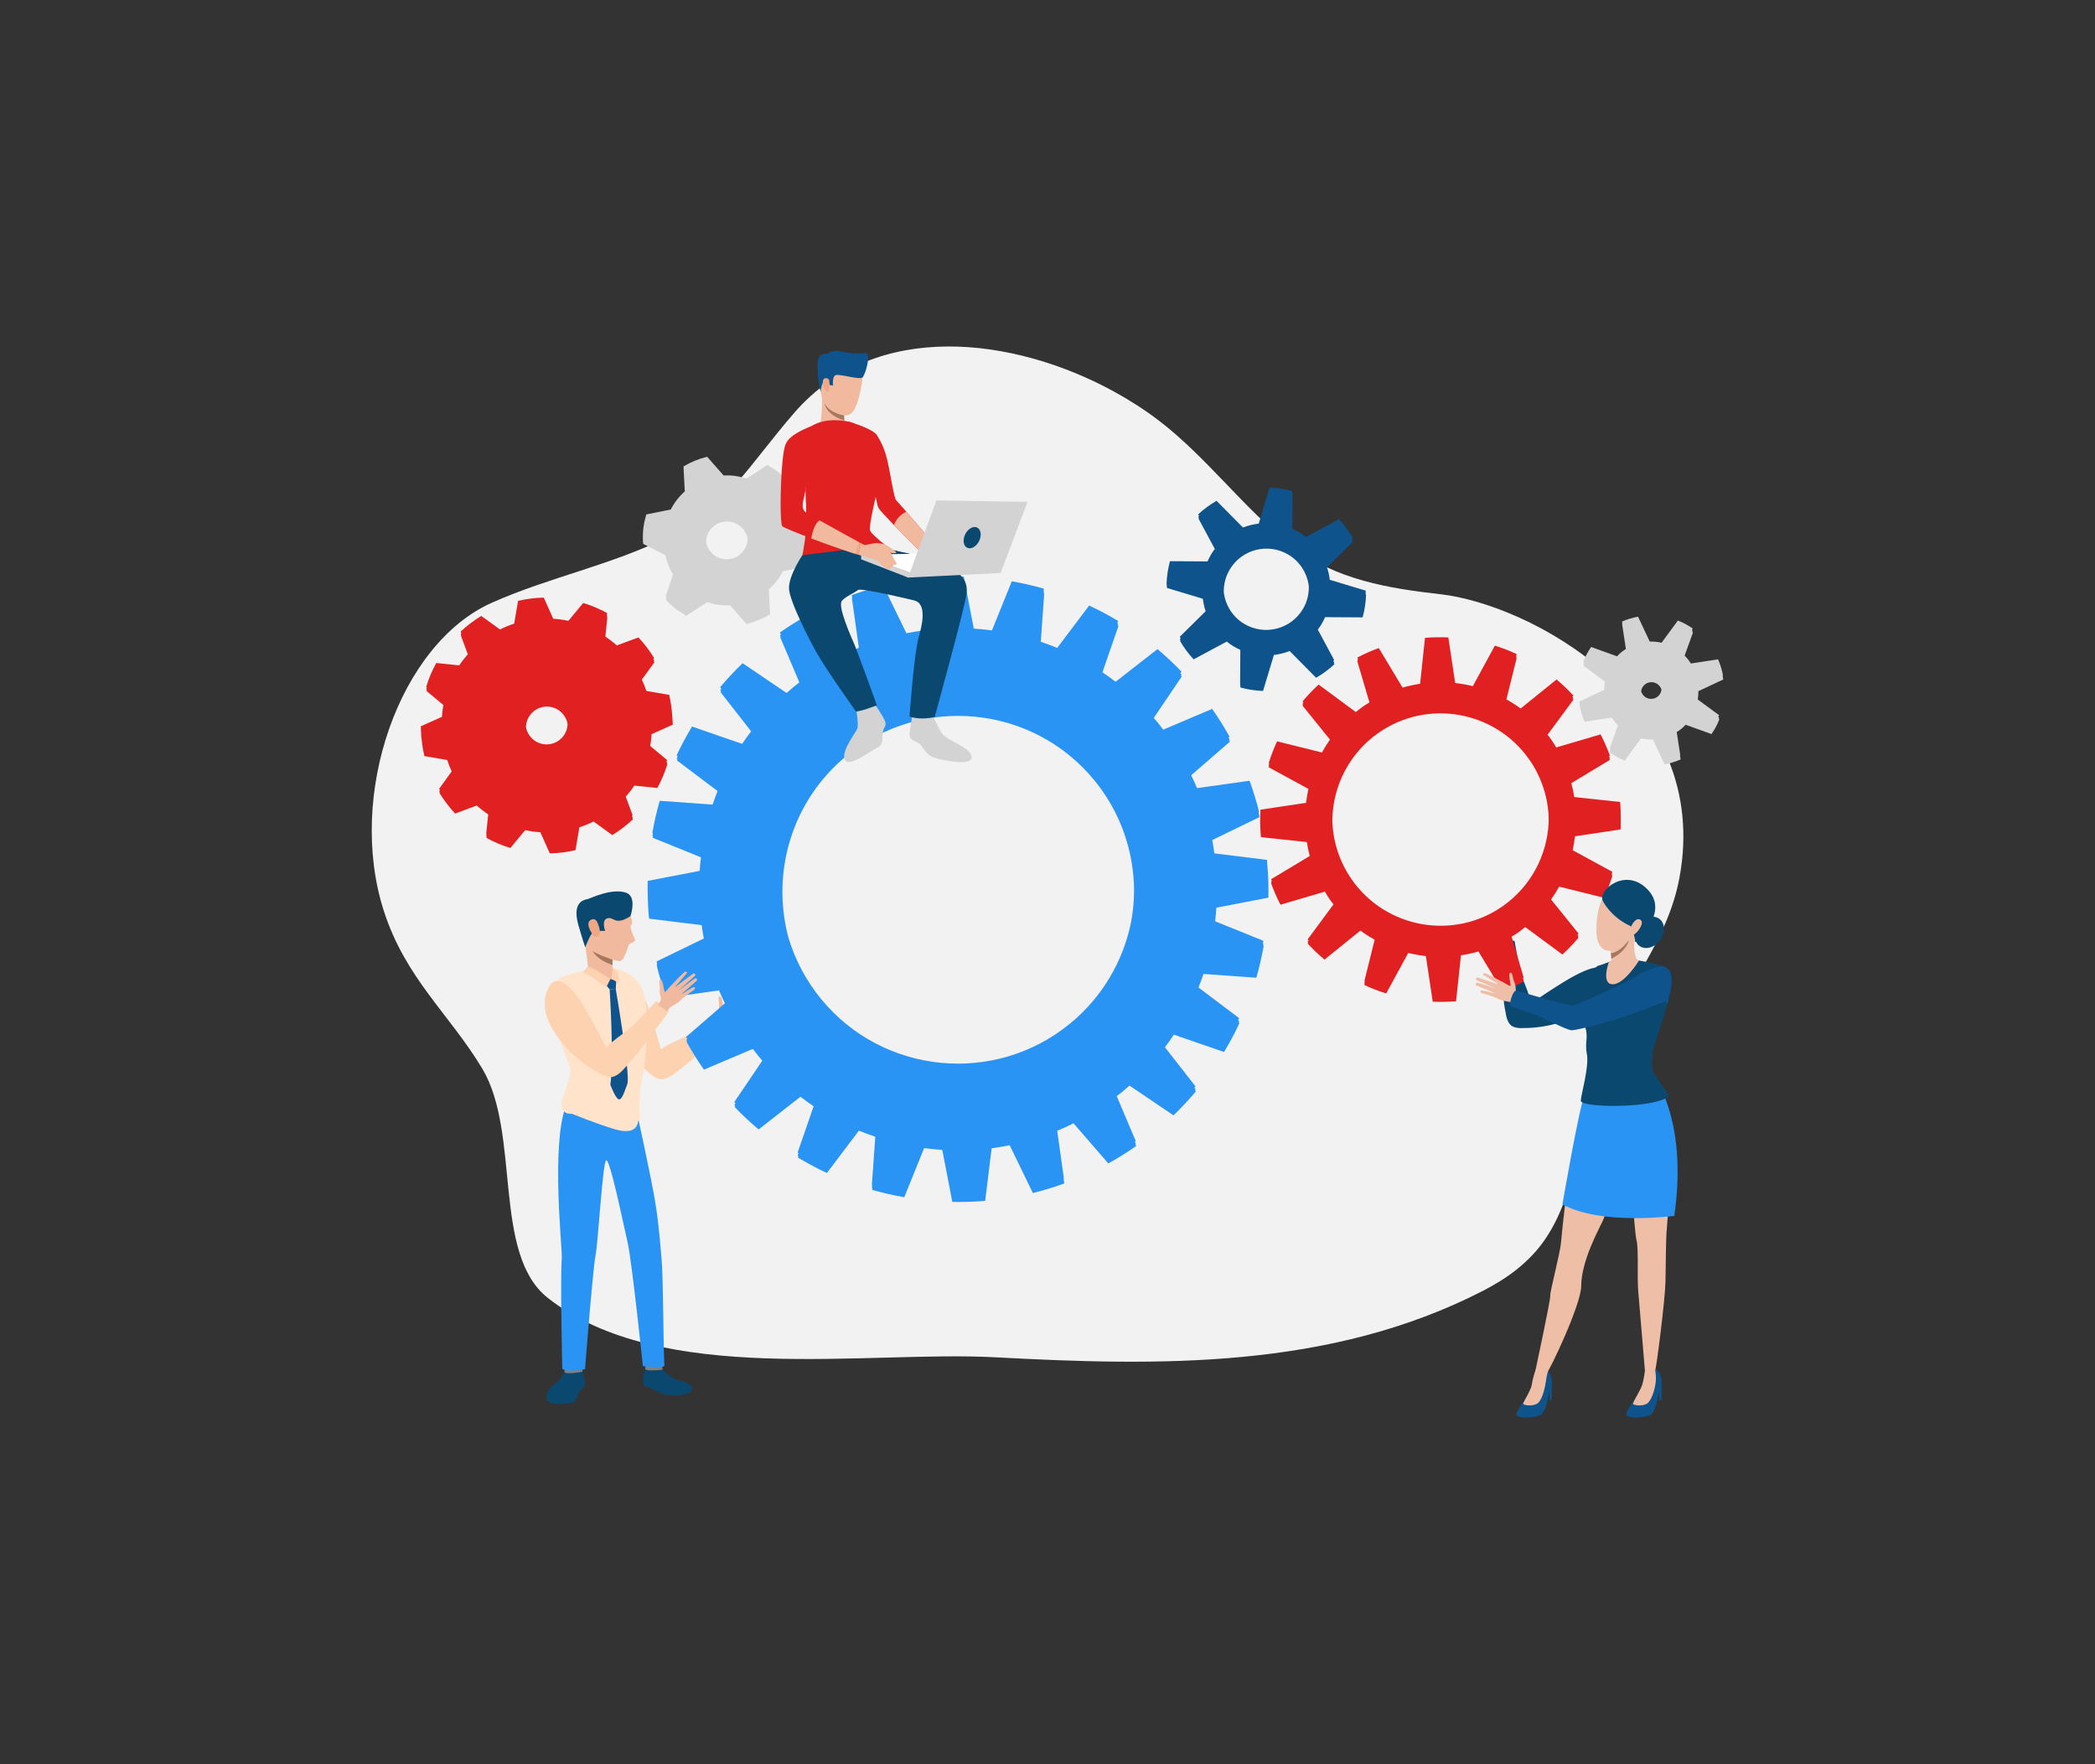 <svg version="1.1" xmlns="http://www.w3.org/2000/svg" xmlns:xlink="http://www.w3.org/1999/xlink" x="0px" y="0px" width="500px" height="421px" viewBox="0 0 500 421" enable-background="new 0 0 500 421" xml:space="preserve">
<rect x="0" y="0" width="500" height="421" fill="#333333" stroke="none"/>
<g xmlns="http://www.w3.org/2000/svg" id="BACKGROUND">
</g>
<g xmlns="http://www.w3.org/2000/svg" id="OBJECTS">
</g>
<g xmlns="http://www.w3.org/2000/svg" id="DESIGNED_BY_FREEPIK">
	<g>
		<path fill="#F2F2F2" d="M265.856,93.445c3.83,2.097,7.42,4.42,10.674,6.896c11.377,8.652,20.529,21.246,31.709,29.922    c10.557,8.191,23.449,10.186,35.529,11.553c21.057,2.387,64.975,25.281,57.045,67.714c-2.885,15.442-13.059,25.93-18.268,39.913    c-5.541,14.875-4.959,33.427-13.781,46.323c-3.881,5.669-9.238,9.414-14.738,12.251c-36.604,18.873-77.709,17.995-116.521,15.915    c-30.635-1.643-79.838,7.036-106.746-14.155c-13.359-10.52-6.412-39.282-15.656-54.729c-7.768-12.981-18.34-21.506-23.533-37.756    c-8.838-27.646,3.76-63.627,25.816-73.442c13.783-6.132,28.385-8.942,42.01-15.678c14.076-6.959,19.5-17.389,30.234-29.729    C209.036,76.139,242.065,80.418,265.856,93.445z"/>
		<g>
			<path fill="#0B4870" d="M357.756,225.215c0,0,0.314-0.181,0.795-0.36c0.742-0.281,1.885-0.574,2.921-0.271     c0,0,0.995,5.957,1.673,8.152c0.063,0.188,0.131,0.397,0.205,0.603c0,0,0.013,0.054,0.043,0.149     c0.612,1.686,1.578,3.788,2.025,5.92c4.191-2.668,12.294-8.643,16.299-8.576l0.009-0.001c1.007,0.019,1.749,0.411,2.11,1.337     c0,0,1.189,5.521-6.596,9.75c-2.717,1.473-5.375,2.332-7.681,2.818c-2.591,0.547-4.737,0.633-6.045,0.611h0.001     c0,0-2.102,0.215-3.049-0.777c-0.944-0.993-1.117-2.844-1.117-2.844l0,0C358.342,237.163,357.756,225.215,357.756,225.215"/>
			<g>
				<path fill="#0B4870" d="M134.885,327.084c0,0-0.923,1.724-1.526,2.406c-0.604,0.685-2.915,1.907-2.927,3.938      c-0.013,2.204,3.896,1.592,5.425,1.512s1.645-1.257,2.289-2.504c0.642-1.246,1.292-1.036,1.412-2.042s-0.624-3.31-0.624-3.31      H134.885z"/>
				<g>
					<path fill="#0B4870" d="M158.158,326.883c0,0,1.885,2.104,3.797,2.545c1.913,0.439,3.25,1.002,3.266,2.209       c0.014,1.208-5.504,2.002-7.694,0.786c-3.265-1.817-3.597-1.27-3.96-2.177c-0.362-0.908,0.435-3.335,0.412-3.623       C153.949,326.266,158.158,326.883,158.158,326.883z"/>
				</g>
				<g>
					<path fill="#81807E" d="M157.947,325.877c0,0,0.249,0.985,0.211,1.006c-0.037,0.021-4.31,0.529-4.18-0.26       c0.104-0.642,0.254-1.34,0.254-1.34L157.947,325.877z"/>
				</g>
				<g>
					<path fill="#81807E" d="M138.881,326.42c0,0,0.18,0.938,0.145,0.962c-0.035,0.022-4.332,0.79-4.309,0.009       c0.019-0.619,0.396-1.342,0.396-1.342L138.881,326.42z"/>
				</g>
				<g>
					<path fill="#2A94F4" d="M152.088,265.857c0,0,3.527,16.123,4.335,21.289c0.947,6.041,1.267,11.031,1.53,14.158       c0.331,3.932,0.395,23.276,0.628,24.427c0.231,1.148-5.147,0.317-5.147,0.317s-2.646-25.274-3.634-29.463       c-0.919-3.899-4.331-20.688-5.17-19.623c-0.838,1.064-1.878,19.591-2.5,22.667c-0.621,3.075-2.511,27.153-2.511,27.153       s-4.28,0.852-5.42-0.111c0,0-0.518-20.75-0.122-26.516c0.15-2.199-2.575-26.349,0.92-36.07       C136.844,258.947,152.088,265.857,152.088,265.857z"/>
				</g>
				<g>
					<g>
						<path fill="#F1B99E" d="M174.201,239.387c0,0,3.105-3.404,3.492-3.441c0.389-0.038,0.557,0.157,0.278,0.487        c-0.278,0.332-2.911,3.385-2.911,3.385s4.32-3.356,4.632-3.461c0.182-0.062,0.524,0.294,0.39,0.487        c-0.132,0.191-4.232,3.782-4.232,3.782s4.04-3.124,4.326-3.13c0.25-0.004,0.488,0.406,0.203,0.66        c-0.284,0.254-3.876,3.384-3.876,3.384s3.079-2.073,3.325-1.925c0.15,0.09,0.459,0.383-0.352,0.893        c-0.81,0.507-2.6,1.923-2.6,1.923L174.201,239.387z"/>
					</g>
					<g>
						<g>
							<path fill="#F1B99E" d="M171.217,243.906c0,0,0.954-1.189,0.6-2.019c-0.302-0.704-0.219-1.837-0.192-2.186         c0.032-0.466-0.366-1.948,0.185-1.898c0.553,0.051,0.767,2.413,0.904,2.901c0.137,0.487,1.303-1.381,1.77-1.537         c0.468-0.158,3.292,2.142,2.352,3.321c-0.94,1.181-2.686,1.763-2.811,2.007c-0.126,0.242-0.652,0.887-0.652,0.887         L171.217,243.906z"/>
						</g>
					</g>
				</g>
				<g>
					<g>
						<path fill="#F1B99E" d="M146.227,231.01c-0.113-0.082-0.243-0.154-0.355-0.203l-0.057,0.68l0.869,1.141l0.368,3.979        c0,0-2.511-2.488-3.223-2.949c-0.526-0.332-0.578-1.758-1.226-2.113c-0.761-0.421-1.529-0.793-2.136-0.955        c0,0-0.048,0.025-0.138,0.082c-0.073-0.858-0.242-2.396-0.631-4.611c0,0,0.13-0.355,0.324-0.841        c0.218,0.518,0.452,0.93,0.695,1.181c0.186,0.194,0.438,0.388,0.735,0.582c0,0,0.769,2.007,4.74,3.341        C146.202,230.563,146.211,230.799,146.227,231.01z"/>
						<path fill="#F1B99E" d="M144.423,232.627c-1.092,0-2.435-0.219-3.526-0.817c-0.178-0.089-0.355-0.193-0.518-0.315        c0,0-0.008-0.275-0.049-0.824c0.09-0.057,0.138-0.082,0.138-0.082c0.606,0.162,1.375,0.534,2.136,0.955        C143.251,231.898,143.896,232.295,144.423,232.627z"/>
						<path fill="#F1B99E" d="M146.202,229.027c-0.008,0.291-0.017,0.623-0.008,0.954v0.34c-3.972-1.334-4.74-3.341-4.74-3.341        c-0.298-0.194-0.55-0.388-0.735-0.582c-0.243-0.251-0.478-0.663-0.695-1.181c-0.194,0.485-0.324,0.841-0.324,0.841        s0,0-0.008-0.017c-0.057-0.323-0.122-0.662-0.187-1.019c-0.031-0.178,0.106-0.227,0.373-0.187        c0.08,0.017,0.177,0.041,0.282,0.064c1.69,0.519,6.074,3.18,6.074,3.18S146.219,228.485,146.202,229.027z"/>
						<path fill="#F1B99E" d="M146.47,232.012c0.089,0.194-0.219,0.381-0.753,0.494l0.098-1.02l0.057-0.68        c0.112,0.049,0.242,0.121,0.355,0.203c0.008,0.056,0.008,0.112,0.016,0.16c0.009,0.114,0.042,0.26,0.09,0.396        C146.38,231.754,146.445,231.939,146.47,232.012z"/>
					</g>
					<g>
						<path fill="#F1B99E" d="M150.166,225.363c-0.275,0.291-1.107,3.891-2.184,3.996c-0.324,0.032-0.979-0.098-1.78-0.332        c0,0-0.081-0.024-0.227-0.072c-1.141-0.34-2.515-0.874-3.623-1.457c-0.356-0.178-0.663-0.355-0.898-0.518        c-0.298-0.194-0.55-0.388-0.735-0.582c-0.243-0.251-0.478-0.663-0.695-1.181c-0.049-0.122-0.098-0.243-0.146-0.381        c-0.874-2.418-1.376-6.624-0.688-8.654c0.882-2.621,8.008-3.704,10.709,1.237c0,0,0.301,0.559,0.575,1.222        c0.331,0.825,0.614,1.804,0.194,2.055c-0.631,0.363,0.728,3.138,0.905,3.591C151.752,224.74,150.441,225.071,150.166,225.363z        "/>
					</g>
					<g>
						<path fill="#0B4870" d="M150.474,218.642c-0.008,0.008-0.008,0.016-0.008,0.016c-3.713,2.362-3.899,0.113-5.46,0.494        c-1.562,0.372-0.567,3.025-0.567,3.025s-0.581-0.05-1.277,0.008c-0.615,0.056-1.318,0.186-1.771,0.518        c-0.032,0.024-0.064,0.057-0.104,0.097c-0.348,0.364-0.793,1.318-1.125,2.103c-0.049,0.114-0.089,0.219-0.137,0.316        c-0.194,0.485-0.324,0.841-0.324,0.841s0,0-0.008-0.017c-0.064-0.112-0.372-0.824-1.643-5.225        c-1.682-5.864,1.65-6.091,2.241-6.244c0.59-0.154,5.693-2.687,9.124-1.521C152.026,213.934,150.57,218.342,150.474,218.642z"/>
					</g>
					<g>
						<path fill="#EEA886" d="M142.779,220.656c-0.137-0.364-0.582-1.928-1.924-1.009c-1.341,0.917,0.836,3.864,1.069,3.901        C142.159,223.587,143.938,223.716,142.779,220.656z"/>
					</g>
					<path fill="#A77860" d="M146.194,229.981v0.34c-3.972-1.334-4.74-3.341-4.74-3.341c0.235,0.162,0.542,0.34,0.898,0.518       c1.245,0.615,3.009,1.238,3.623,1.457c0.146,0.048,0.227,0.072,0.227,0.072C146.194,229.318,146.186,229.65,146.194,229.981z"/>
				</g>
				<path fill="#FCD2B1" d="M174.119,244.881c0,0-0.124-0.343-0.385-0.797c-0.398-0.702-1.113-1.679-2.171-2.139      c0,0-5.073,3.799-7.195,4.994c-0.187,0.099-0.392,0.211-0.598,0.315c0,0-0.05,0.031-0.142,0.083      c-1.705,0.856-3.994,1.79-5.884,3.09c-1.479-4.776-3.757-14.621-7.046-17.227l-0.007-0.006c-0.827-0.653-1.71-0.852-2.667-0.397      c0,0-4.92,3.345-1.648,11.672c1.144,2.904,2.68,5.31,4.197,7.201c1.705,2.127,3.381,3.614,4.455,4.465h-0.002      c0,0,1.549,1.554,3.026,1.438c1.477-0.117,2.942-1.388,2.942-1.388h-0.001C165.082,253.438,174.119,244.881,174.119,244.881"/>
				<path fill="#FFE3CA" d="M154.258,249.054c-0.412,8.792-1.763,8.388-1.609,16.234c0,0.12,0.04,0.493,0.081,0.8      c0.016,0.194,0.04,0.364,0.057,0.438c0.04,0.219,0.081,0.752-0.453,0.857c-0.016,0.146-0.032,0.283-0.057,0.404      c-0.462,2.482-2.953,2.523-5.815,1.643c-4.498-1.375-9.959-3.621-9.959-3.621s-3.168,0.483-2.278-3.431      c0.445-1.982,2.481-5.899,1.737-7.784c-1.253-3.203-3.113-8.363-3.882-12.658c-0.308-1.689-0.494-3.065-0.51-4.206      c-0.032-3.405,1.504-4.626,6.212-5.719c0.614-0.146,1.229-0.282,1.828-0.412c0.438-0.098,0.865-0.178,1.285-0.259      c0.584-0.113,0.053,0.381,0.611,0.316c0.646,0.356,1.523,1.282,2.049,1.613c0.712,0.461,2.276,1.092,2.276,1.092l0.371-2.006      l0.032-1.363c0.114,0.008,0.065,0.032,0.179,0.048c0.057,0.008,0.135,0.09,0.191,0.106c0.234,0.04,0.181,0.031,0.398,0.08      c1.957,0.429,3.179,1.141,4.69,2.539C154.096,235.982,154.679,240.027,154.258,249.054z"/>
				<g opacity="0.08">
					<g>
						<defs>
							<rect id="SVGID_55_" x="131.313" y="236.828" width="20.384" height="32.372"/>
						</defs>
						<clipPath id="SVGID_1_">
							<use xlink:href="#SVGID_55_" xmlns:xlink="http://www.w3.org/1999/xlink" overflow="visible"/>
						</clipPath>
					</g>
				</g>
				<path fill="#0E538C" d="M145.504,236.141c0,0,1.074,16.771,0.159,22.728c0,0,1.194,3.211,1.968,3.483      c0.774,0.273,1.339-1.624,2.097-3.682c0.759-2.059-2.778-22.675-2.778-22.675L145.504,236.141z"/>
				<path fill="#0E538C" d="M144.611,235.084l0.893,1.057l1.444-0.146c0,0,0.081-0.505,0.104-1.833c0,0-0.85-0.537-1.389-0.504      L144.611,235.084z"/>
				<path fill="#FCD2B1" d="M145.661,233.654l-0.824,1.699l-0.13,0.267c0,0-3.243-2.298-3.922-2.71      c-0.405-0.251-0.834-0.469-1.149-0.623c-0.259-0.129-0.438-0.202-0.438-0.202c0.446-0.679,0.718-1.093,0.944-1.237      c0.089-0.057,0.137-0.082,0.137-0.082c0.607,0.162,1.589,0.575,2.349,0.996c0.647,0.355,1.294,0.752,1.82,1.084      C145.16,233.307,145.661,233.654,145.661,233.654z"/>
				<path fill="#FCD2B1" d="M147.481,234.875c-0.033-0.072-0.065-0.138-0.114-0.21v-0.008c-0.428-0.696-1.457-0.981-1.457-0.981      l0.164-0.969l0.096-1.019l0.057-0.679c0.114,0.048,0.244,0.12,0.356,0.201c0.388,0.243,0.735,0.574,0.735,0.574      c0.017,0.041,0.033,0.081,0.041,0.113C148.039,233.808,147.481,234.875,147.481,234.875z"/>
			</g>
			<g>
				<path fill="#e12021" d="M146.131,199.298c1.767-1.079,3.417-2.331,4.928-3.745l-0.124-0.335c0.022-0.021,0.046-0.04,0.068-0.061      l-0.168-0.454c0.049-0.046,0.102-0.089,0.151-0.136l-1.639-4.424c0.734-0.835,1.422-1.714,2.043-2.647l5.49,0.566      c0.98-1.789,1.791-3.693,2.399-5.697l-0.148-0.123c0.028-0.092,0.062-0.181,0.09-0.274l-0.166-0.138      c0.05-0.15,0.104-0.299,0.15-0.45l-4.032-3.346c0.062-0.329,0.117-0.663,0.162-1.001c0.084-0.606,0.137-1.214,0.176-1.815      l5.055-2.261c-0.016-0.686-0.064-1.364-0.125-2.04c-0.101-1.729-0.344-3.426-0.729-5.078l-5.439-0.929      c-0.306-0.933-0.677-1.833-1.085-2.716l3.003-4.15c-0.052-0.085-0.11-0.167-0.164-0.251l0.106-0.146      c-0.067-0.109-0.141-0.215-0.209-0.323l0.192-0.267c-1.077-1.765-2.331-3.416-3.745-4.927l-5.168,1.913      c-0.853-0.771-1.768-1.477-2.725-2.128l0.477-4.62c-0.03-0.017-0.062-0.031-0.094-0.049l0.037-0.348      c-0.024-0.014-0.051-0.024-0.073-0.038l0.057-0.552c-1.79-0.981-3.692-1.792-5.696-2.396l-3.535,4.258      c-0.592-0.125-1.188-0.235-1.797-0.318c-0.609-0.083-1.215-0.137-1.817-0.176l-2.261-5.052c-2.093,0.044-4.146,0.315-6.132,0.78      l-0.929,5.439c-1.165,0.38-2.296,0.845-3.386,1.387l-4.464-3.23c-1.768,1.075-3.419,2.329-4.93,3.741l0.169,0.453      c-0.05,0.048-0.103,0.089-0.151,0.137l0.123,0.337c-0.021,0.02-0.045,0.039-0.067,0.059l1.639,4.425      c-0.734,0.836-1.422,1.716-2.042,2.648l-5.49-0.565c-0.982,1.789-1.792,3.691-2.398,5.698l0.166,0.138      c-0.049,0.15-0.104,0.297-0.15,0.45l0.148,0.123c-0.029,0.092-0.063,0.182-0.091,0.274l4.03,3.342      c-0.061,0.334-0.117,0.666-0.163,1.004c-0.083,0.608-0.137,1.213-0.173,1.815l-5.055,2.261c0.006,0.197,0.021,0.39,0.029,0.584      l-0.012,0.005c0.024,1.153,0.124,2.291,0.28,3.414c0.133,1.054,0.317,2.093,0.557,3.116l5.441,0.926      c0.303,0.932,0.674,1.834,1.083,2.717l-3.002,4.15c0.066,0.109,0.141,0.214,0.207,0.323l-0.19,0.265      c0.052,0.085,0.108,0.167,0.162,0.251l-0.106,0.146c1.076,1.768,2.331,3.419,3.743,4.932l5.169-1.917      c0.855,0.771,1.767,1.479,2.726,2.128l-0.477,4.621c0.024,0.012,0.05,0.025,0.074,0.038l-0.057,0.55      c0.03,0.018,0.062,0.031,0.093,0.048l-0.037,0.35c1.789,0.983,3.692,1.792,5.697,2.399l3.535-4.261      c0.593,0.125,1.188,0.237,1.797,0.32c0.607,0.083,1.212,0.136,1.816,0.172l2.262,5.056c2.095-0.047,4.145-0.315,6.132-0.78      l0.927-5.441c1.166-0.38,2.297-0.845,3.387-1.387L146.131,199.298z M125.53,173.523c0.005-0.186,0.019-0.371,0.044-0.56      c0.373-2.736,2.904-4.657,5.638-4.281c2.185,0.299,3.847,1.975,4.237,4.029c0.005,0.041,0.011,0.082,0.015,0.123      c-0.006,0.167-0.02,0.333-0.043,0.5c-0.373,2.732-2.903,4.655-5.64,4.282C127.575,177.314,125.899,175.608,125.53,173.523z"/>
				<path fill="#D3D3D3" d="M183.476,140.673c1.368-1.215,2.511-2.685,3.365-4.345l5.832-1.17c0.289-0.967,0.527-1.955,0.671-2.986      c0.139-1.028,0.173-2.045,0.157-3.053l-0.062-0.032c-0.001-0.122,0.007-0.245,0.004-0.365l-0.023-0.013      c0.001-0.192,0.011-0.385,0.008-0.577l-5.303-2.691c-0.345-1.659-0.97-3.224-1.82-4.649l1.719-5.092      c-0.046-0.048-0.097-0.092-0.144-0.141l0.087-0.257c-0.052-0.056-0.109-0.104-0.161-0.159l0.145-0.43      c-1.393-1.473-3.015-2.731-4.814-3.732l-4.983,3.245c-0.862-0.285-1.759-0.505-2.689-0.634      c-0.933-0.127-1.857-0.155-2.763-0.111l-3.929-4.466c-2.002,0.482-3.902,1.259-5.641,2.304l0.031,0.581      c-0.005,0.003-0.011,0.004-0.015,0.008l0.289,5.366c-1.363,1.212-2.5,2.676-3.354,4.332l-5.831,1.17      c-0.287,0.967-0.526,1.957-0.668,2.984c-0.14,1.029-0.175,2.047-0.157,3.055l0.024,0.014c0,0.19-0.011,0.385-0.008,0.575      l0.062,0.031c0,0.122-0.006,0.245-0.004,0.365l5.301,2.694c0.343,1.659,0.97,3.222,1.82,4.648l-1.72,5.092      c0.052,0.055,0.109,0.104,0.163,0.158l-0.146,0.431c0.046,0.048,0.097,0.093,0.144,0.141l-0.088,0.257      c1.394,1.473,3.016,2.731,4.816,3.732l4.982-3.245c0.861,0.284,1.759,0.507,2.689,0.636c0.934,0.125,1.856,0.151,2.764,0.111      l3.928,4.463c2.003-0.481,3.904-1.26,5.641-2.303L183.476,140.673z M168.495,129.336c0.005-0.184,0.017-0.367,0.042-0.555      c0.376-2.735,2.905-4.655,5.641-4.283c2.187,0.299,3.848,1.977,4.238,4.033c0.004,0.041,0.01,0.08,0.014,0.119      c-0.006,0.167-0.021,0.334-0.043,0.501c-0.374,2.735-2.904,4.658-5.64,4.283C170.538,133.133,168.862,131.424,168.495,129.336z"/>
				<path fill="#2A94F4" d="M269.564,259.085l10.502,7.105c1.9-1.833,3.688-3.739,5.356-5.722l-0.227-0.291      c0.053-0.061,0.106-0.122,0.157-0.184l-0.296-0.38c0.091-0.107,0.187-0.213,0.276-0.32l-7.303-9.358      c0.742-0.984,1.464-1.976,2.139-2.996l11.966,4.137c1.354-2.246,2.589-4.554,3.687-6.912L295.605,244      c0.049-0.104,0.102-0.206,0.15-0.309l-0.263-0.198c0.08-0.169,0.163-0.335,0.241-0.503l-9.692-7.312      c0.423-1.067,0.825-2.141,1.188-3.228l12.617,0.899c0.723-2.518,1.305-5.069,1.759-7.644l-0.146-0.06      c0.026-0.137,0.055-0.275,0.08-0.413l-0.143-0.058c0.04-0.215,0.083-0.43,0.122-0.645l-11.509-4.655      c0.126-1.079,0.229-2.161,0.297-3.245l12.415-2.392c0.051-2.616-0.026-5.231-0.25-7.842l-0.019-0.003      c-0.027-0.391-0.035-0.782-0.068-1.171l-12.559-1.551c-0.138-1.063-0.311-2.123-0.503-3.181l11.28-5.482      c-0.036-0.15-0.079-0.301-0.116-0.449l0.05-0.024c-0.053-0.21-0.111-0.421-0.165-0.631l0.145-0.07      c-0.62-2.523-1.39-5.026-2.285-7.496l-12.54,1.759c-0.429-1.037-0.902-2.062-1.394-3.081l9.244-8.007      c-0.067-0.119-0.137-0.237-0.205-0.356l0.137-0.117c-0.089-0.161-0.184-0.32-0.274-0.481l0.254-0.221      c-1.257-2.27-2.64-4.486-4.153-6.646l-11.673,4.95c-0.44-0.576-0.875-1.153-1.339-1.716c-0.302-0.366-0.613-0.724-0.926-1.079      l6.694-9.892c-0.076-0.078-0.153-0.154-0.23-0.232l0.163-0.241c-0.097-0.101-0.197-0.196-0.293-0.296l0.273-0.404      c-1.83-1.904-3.739-3.688-5.721-5.356l-9.994,7.796c-1.027-0.792-2.074-1.55-3.141-2.271l3.832-11.066      c-0.064-0.037-0.129-0.073-0.193-0.111l0.125-0.361c-0.072-0.043-0.146-0.085-0.219-0.128l0.199-0.573      c-2.249-1.355-4.555-2.59-6.915-3.688l-7.631,10.117c-1.29-0.536-2.597-1.019-3.915-1.465l0.82-11.504      c-0.033-0.01-0.065-0.017-0.1-0.027l0.033-0.445c-0.023-0.006-0.047-0.014-0.07-0.02l0.05-0.683      c-2.519-0.723-5.071-1.303-7.647-1.757l-4.74,11.722c-1.438-0.191-2.883-0.33-4.332-0.424l-2.393-12.413      c-2.615-0.051-5.232,0.027-7.842,0.251l-1.55,12.557c-1.438,0.187-2.873,0.418-4.3,0.708l-5.537-11.397      c-2.525,0.622-5.028,1.39-7.494,2.286l0.093,0.675c-0.024,0.009-0.049,0.017-0.075,0.026l1.664,11.87      c-1.314,0.544-2.606,1.146-3.89,1.784l-8.3-9.578c-2.271,1.254-4.486,2.64-6.648,4.155l0.234,0.554      c-0.071,0.05-0.144,0.098-0.215,0.146l0.17,0.404c-0.033,0.023-0.068,0.045-0.103,0.07l4.552,10.735      c-0.471,0.358-0.94,0.72-1.403,1.101c-0.563,0.465-1.104,0.945-1.644,1.422l-10.501-7.104c-1.902,1.831-3.689,3.738-5.357,5.724      l0.296,0.379c-0.091,0.108-0.187,0.213-0.277,0.32l0.228,0.29c-0.053,0.063-0.106,0.122-0.159,0.185l7.307,9.358      c-0.744,0.983-1.469,1.978-2.146,2.998l-11.962-4.141c-1.354,2.249-2.591,4.555-3.688,6.912l0.263,0.2      c-0.08,0.166-0.164,0.334-0.242,0.502l0.217,0.163c-0.05,0.104-0.102,0.206-0.15,0.311l9.696,7.31      c-0.424,1.068-0.825,2.144-1.188,3.229l-12.62-0.9c-0.724,2.521-1.305,5.071-1.759,7.647l0.143,0.057      c-0.04,0.214-0.084,0.428-0.121,0.645l0.146,0.059c-0.025,0.139-0.054,0.275-0.079,0.414l11.509,4.657      c-0.123,1.077-0.229,2.157-0.298,3.241l-12.412,2.393c-0.027,1.393-0.015,2.784,0.033,4.178      c0.037,1.455,0.112,2.911,0.236,4.365l0.034,0.004c0.014,0.157,0.021,0.313,0.034,0.469l12.557,1.549      c0.137,1.064,0.311,2.125,0.503,3.182l-11.28,5.481c0.052,0.211,0.11,0.421,0.164,0.632l-0.146,0.069      c0.038,0.15,0.079,0.299,0.117,0.448l-0.05,0.025c0.622,2.527,1.393,5.026,2.286,7.495l12.539-1.759      c0.43,1.037,0.901,2.063,1.394,3.082l-9.238,8.011c0.089,0.161,0.183,0.32,0.273,0.48l-0.254,0.22      c0.064,0.12,0.135,0.238,0.202,0.357l-0.136,0.117c1.254,2.266,2.639,4.482,4.152,6.646l11.675-4.949      c0.44,0.573,0.876,1.152,1.337,1.715c0.303,0.367,0.615,0.725,0.928,1.078l-6.695,9.895c0.096,0.099,0.196,0.196,0.293,0.296      l-0.273,0.405c0.075,0.078,0.153,0.153,0.229,0.232l-0.162,0.24c1.828,1.898,3.736,3.684,5.723,5.355l9.989-7.803      c1.028,0.795,2.076,1.553,3.142,2.274l-3.831,11.066c0.072,0.043,0.146,0.083,0.219,0.127l-0.199,0.574      c0.064,0.039,0.129,0.074,0.192,0.112l-0.124,0.36c2.25,1.354,4.557,2.593,6.915,3.688l7.631-10.114      c1.29,0.533,2.597,1.018,3.914,1.461l-0.818,11.507c0.022,0.007,0.046,0.013,0.068,0.019l-0.049,0.684      c0.034,0.01,0.066,0.019,0.1,0.027l-0.031,0.444c2.519,0.721,5.069,1.302,7.645,1.755l4.74-11.721      c1.439,0.189,2.883,0.334,4.331,0.424l2.396,12.416c2.612,0.049,5.229-0.03,7.841-0.254l1.548-12.555      c1.44-0.188,2.872-0.42,4.302-0.711l5.536,11.4c2.524-0.624,5.027-1.389,7.494-2.287l-0.161-1.148      c0.024-0.009,0.049-0.017,0.073-0.026l-1.597-11.393c1.316-0.544,2.611-1.149,3.895-1.787l8.301,9.577      c2.267-1.256,4.482-2.641,6.646-4.152l-0.172-0.403c0.035-0.022,0.069-0.046,0.104-0.069l-0.234-0.556      c0.071-0.05,0.143-0.096,0.214-0.146l-4.551-10.742c0.47-0.358,0.942-0.717,1.405-1.096      C268.485,260.045,269.026,259.564,269.564,259.085z M255.424,244.252c-17.974,14.787-44.633,12.193-59.418-5.78      c-3.674-4.466-6.272-9.469-7.832-14.692c-4.146-15.432,0.721-32.586,13.84-43.379c17.88-14.711,44.396-12.13,59.105,5.749      c6.406,7.789,9.53,17.215,9.541,26.591c-0.024,2.454-0.263,4.901-0.71,7.314C268.093,229.232,263.202,237.854,255.424,244.252z"/>
				<path fill="#e12021" d="M364.016,221.254l8.877,6.553c1.385-1.266,2.662-2.612,3.85-4.021l-0.182-0.223      c0.051-0.06,0.105-0.117,0.154-0.178l-0.232-0.287c0.087-0.101,0.177-0.199,0.262-0.301l-6.555-8.119      c0.697-0.995,1.345-2.018,1.922-3.074l10.699,2.657c0.783-1.69,1.449-3.425,2.006-5.195l-0.135-0.074      c0.035-0.108,0.074-0.217,0.108-0.326l-0.139-0.077c0.054-0.17,0.115-0.34,0.169-0.512l-9.484-5.168      c0.236-1.097,0.432-2.201,0.557-3.317l10.887-1.638c0.044-0.977,0.051-1.954,0.029-2.932c0-1.208-0.031-2.419-0.133-3.629      l-10.961-1.166c-0.169-1.117-0.41-2.223-0.696-3.322l9.214-5.55c-0.041-0.113-0.087-0.226-0.129-0.339l0.104-0.062      c-0.059-0.155-0.118-0.31-0.179-0.464l0.207-0.124c-0.629-1.729-1.369-3.433-2.234-5.097l-10.588,3.119      c-0.368-0.606-0.723-1.219-1.137-1.809c-0.296-0.426-0.613-0.823-0.934-1.218l6.174-8.362c-0.059-0.064-0.121-0.125-0.181-0.19      l0.155-0.21c-0.074-0.082-0.152-0.159-0.228-0.24l0.257-0.348c-1.266-1.383-2.611-2.663-4.021-3.845l-8.571,6.92      c-1.092-0.803-2.23-1.517-3.4-2.167l2.442-9.833c-0.038-0.017-0.076-0.031-0.113-0.05l0.087-0.352      c-0.035-0.015-0.07-0.029-0.105-0.046l0.135-0.542c-1.691-0.784-3.426-1.45-5.196-2.008l-5.269,9.668      c-1.384-0.338-2.789-0.587-4.207-0.742l-1.637-10.887c-1.855-0.083-3.713-0.052-5.57,0.104l-1.166,10.963      c-1.405,0.213-2.799,0.513-4.178,0.914l-5.683-9.438c-1.731,0.632-3.433,1.375-5.097,2.238l0.146,0.501      c-0.057,0.03-0.117,0.058-0.177,0.087l0.106,0.362c-0.025,0.014-0.055,0.024-0.08,0.038l2.873,9.75      c-0.523,0.316-1.052,0.629-1.56,0.984c-0.591,0.414-1.134,0.867-1.688,1.312l-8.878-6.558c-1.384,1.27-2.663,2.613-3.849,4.023      l0.232,0.286c-0.086,0.102-0.174,0.2-0.261,0.301l0.181,0.223c-0.053,0.061-0.104,0.118-0.155,0.178l6.556,8.122      c-0.697,0.993-1.346,2.015-1.922,3.073l-10.699-2.658c-0.783,1.691-1.449,3.425-2.005,5.196l0.139,0.077      c-0.054,0.171-0.114,0.34-0.169,0.512l0.135,0.073c-0.035,0.109-0.074,0.218-0.107,0.327l9.482,5.167      c-0.236,1.097-0.432,2.202-0.555,3.318l-10.889,1.638c-0.008,0.194,0,0.391-0.008,0.585l-0.021,0.005      c-0.08,1.853-0.051,3.711,0.107,5.569h0.005c0.011,0.133,0.01,0.267,0.022,0.4l10.959,1.167      c0.169,1.116,0.411,2.223,0.699,3.321l-9.218,5.55c0.057,0.155,0.118,0.31,0.178,0.465l-0.208,0.123      c0.043,0.113,0.088,0.227,0.131,0.339l-0.104,0.062c0.63,1.729,1.371,3.431,2.234,5.096l10.588-3.118      c0.369,0.606,0.724,1.219,1.139,1.81c0.295,0.424,0.611,0.821,0.932,1.216l-6.174,8.363c0.074,0.081,0.151,0.158,0.227,0.239      l-0.258,0.348c0.061,0.065,0.123,0.127,0.182,0.191l-0.155,0.209c1.269,1.384,2.614,2.662,4.023,3.845l8.57-6.92      c1.091,0.803,2.229,1.517,3.4,2.168l-2.442,9.832c0.035,0.016,0.07,0.03,0.104,0.047l-0.134,0.541      c0.037,0.018,0.075,0.032,0.113,0.051l-0.088,0.35c1.692,0.784,3.427,1.451,5.197,2.009l5.268-9.667      c1.387,0.338,2.789,0.586,4.207,0.742l1.639,10.888c1.855,0.083,3.712,0.052,5.568-0.108l1.168-10.96      c1.404-0.212,2.797-0.511,4.177-0.915l5.683,9.438c1.729-0.631,3.432-1.37,5.096-2.238l-0.105-0.36      c0.025-0.014,0.053-0.027,0.08-0.04l-0.146-0.5c0.058-0.029,0.117-0.059,0.176-0.089l-2.872-9.747      c0.525-0.316,1.052-0.629,1.562-0.985C362.918,222.15,363.463,221.695,364.016,221.254z M358.628,216.281      c-11.677,8.17-27.826,5.321-35.998-6.357c-3.046-4.354-4.558-9.325-4.655-14.275c0.146-7.991,3.973-15.809,11.008-20.733      c11.678-8.171,27.824-5.321,35.998,6.357c2.768,3.956,4.267,8.423,4.59,12.917c0.042,0.741,0.055,1.482,0.033,2.221      C369.206,204.098,365.408,211.534,358.628,216.281z"/>
				<path fill="#0E538C" d="M314.1,161.755c1.57-0.896,3.04-1.985,4.388-3.243l-0.163-0.304c0.035-0.032,0.072-0.062,0.105-0.094      l-0.22-0.409c0.068-0.061,0.138-0.118,0.204-0.18l-3.9-7.266c0.299-0.396,0.589-0.804,0.85-1.238      c0.342-0.564,0.627-1.143,0.886-1.73l8.964,0.052c0.48-1.78,0.755-3.588,0.814-5.396l-0.08-0.024      c0.007-0.124,0.02-0.248,0.023-0.373l-0.053-0.016c0.012-0.19,0.03-0.382,0.036-0.573l-8.586-2.588      c-0.118-1.013-0.341-2.008-0.659-2.976l6.178-6.105c-0.055-0.095-0.116-0.188-0.173-0.281l0.117-0.116      c-0.074-0.128-0.156-0.25-0.232-0.376l0.214-0.213c-0.897-1.569-1.986-3.038-3.245-4.389l-7.897,4.24      c-0.504-0.398-1.026-0.777-1.59-1.115c-0.538-0.325-1.094-0.599-1.653-0.848l0.048-8.016c-0.021-0.004-0.04-0.008-0.06-0.013      l0.002-0.384c-0.007-0.002-0.014-0.002-0.021-0.004l0.004-0.586c-1.781-0.481-3.589-0.756-5.397-0.816l-2.59,8.588      c-1.288,0.154-2.551,0.465-3.761,0.936l-6.306-6.38c-1.568,0.898-3.038,1.986-4.388,3.243l0.219,0.41      c-0.066,0.061-0.136,0.117-0.203,0.179l0.164,0.304c-0.033,0.033-0.072,0.062-0.106,0.094l3.901,7.269      c-0.301,0.396-0.59,0.801-0.853,1.236c-0.339,0.562-0.624,1.145-0.882,1.731l-8.965-0.053c-0.482,1.781-0.757,3.588-0.816,5.396      l0.054,0.016c-0.011,0.191-0.03,0.382-0.036,0.573l0.079,0.022c-0.005,0.126-0.02,0.25-0.022,0.374l8.588,2.591      c0.119,1.013,0.342,2.01,0.657,2.977l-6.176,6.104c0.073,0.129,0.155,0.252,0.23,0.377l-0.213,0.211      c0.054,0.096,0.116,0.188,0.174,0.283l-0.117,0.115c0.897,1.57,1.986,3.04,3.243,4.387l7.898-4.236      c0.502,0.395,1.027,0.775,1.59,1.115c0.54,0.325,1.092,0.597,1.653,0.848l-0.046,8.013c0.007,0.003,0.014,0.005,0.02,0.005      l-0.003,0.585c0.021,0.005,0.04,0.009,0.06,0.014l-0.002,0.383c1.777,0.481,3.589,0.757,5.395,0.815l2.591-8.587      c1.286-0.153,2.55-0.466,3.762-0.934L314.1,161.755z M292.076,141.383c-0.049-1.878,0.408-3.789,1.445-5.513      c2.903-4.817,9.182-6.379,14-3.478c2.658,1.6,4.315,4.229,4.789,7.07c0.025,0.201,0.047,0.401,0.061,0.604      c0.017,1.821-0.44,3.668-1.447,5.34c-2.902,4.817-9.178,6.379-13.998,3.475C294.136,147.201,292.448,144.388,292.076,141.383z"/>
				<path fill="#D3D3D3" d="M401.043,180.863l-0.087-0.561c0.022-0.01,0.047-0.019,0.069-0.027l-0.852-5.551      c0.373-0.237,0.738-0.489,1.089-0.778c0.374-0.307,0.712-0.637,1.034-0.979l6.177,2.228c0.767-1.111,1.398-2.292,1.882-3.525      l-0.174-0.126c0.039-0.092,0.08-0.181,0.115-0.271l-0.203-0.149c0.062-0.147,0.129-0.291,0.188-0.439l-5.087-3.734      c0.098-0.66,0.159-1.324,0.142-1.992l5.943-2.794c-0.023-0.129-0.055-0.257-0.082-0.385l0.025-0.012      c-0.033-0.182-0.076-0.362-0.115-0.544l0.099-0.045c-0.235-1.304-0.628-2.586-1.168-3.823l-6.489,0.995      c-0.25-0.397-0.519-0.786-0.825-1.16c-0.21-0.255-0.435-0.491-0.663-0.72l1.985-5.504c-0.054-0.036-0.108-0.068-0.163-0.105      l0.105-0.291c-0.061-0.041-0.124-0.08-0.186-0.12l0.17-0.47c-1.111-0.767-2.291-1.399-3.526-1.881l-3.888,5.294      c-0.928-0.21-1.875-0.302-2.826-0.274l-2.793-5.945c-1.303,0.236-2.584,0.629-3.822,1.167l0.087,0.561      c-0.024,0.011-0.047,0.019-0.069,0.029l0.061,0.396c-0.001,0.001-0.003,0.001-0.004,0.001l0.851,5.55      c-0.373,0.238-0.739,0.491-1.09,0.779c-0.373,0.307-0.711,0.638-1.034,0.979l-6.175-2.228c-0.767,1.111-1.399,2.292-1.882,3.526      l0.204,0.148c-0.062,0.147-0.13,0.292-0.188,0.439l0.173,0.126c-0.039,0.092-0.08,0.181-0.117,0.271l5.088,3.735      c-0.098,0.659-0.159,1.323-0.141,1.99l-5.945,2.796c0.033,0.181,0.076,0.36,0.115,0.543l-0.099,0.045      c0.023,0.129,0.056,0.258,0.081,0.386l-0.023,0.013c0.236,1.301,0.629,2.582,1.167,3.822l6.489-0.996      c0.25,0.397,0.519,0.788,0.826,1.16c0.209,0.256,0.435,0.491,0.662,0.721l-1.984,5.503c0.061,0.042,0.123,0.078,0.186,0.12      l-0.17,0.469c0.054,0.036,0.109,0.069,0.163,0.105l-0.105,0.291c1.112,0.767,2.294,1.399,3.526,1.882l3.889-5.295      c0.926,0.211,1.874,0.303,2.825,0.275l2.793,5.946c1.304-0.238,2.584-0.631,3.822-1.17l-0.062-0.396      C401.039,180.864,401.041,180.863,401.043,180.863z M392.562,163.371c1.062-0.873,2.633-0.719,3.504,0.34      c0.226,0.273,0.379,0.58,0.471,0.898c-0.076,0.613-0.372,1.199-0.884,1.621c-1.062,0.872-2.632,0.719-3.505-0.341      c-0.225-0.273-0.378-0.58-0.469-0.897C391.754,164.379,392.049,163.793,392.562,163.371z"/>
			</g>
			<g>
				<g>
					<path fill="#D3D3D3" d="M204.348,169.217c0,0,0.612,3.73,0.267,4.669c-0.346,0.937-3.823,5.254-3.031,7.333       c0.859,2.256,6.212-2.07,7.741-2.76c1.529-0.688,1.182-1.935,1.346-3.463c0.163-1.53,0.909-1.571,0.633-2.646       c-0.275-1.075-2.82-4.738-2.82-4.738L204.348,169.217z"/>
				</g>
				<g>
					<path fill="#D3D3D3" d="M222.39,170.226c0,0,1.339,3.192,2.459,4.871c1.119,1.679,6.935,3.259,7.062,5.552       c0.127,2.291-6.885,0.869-9.072,0.123c-2.187-0.746-2.518-2.984-3.84-3.543c-1.324-0.561-2.011-1.014-1.909-2.106       c0.103-1.092,0.741-4.966,0.741-4.966s0.992-0.054,1.477,0C219.789,170.208,221.245,170.543,222.39,170.226z"/>
				</g>
				<g>
					<path fill="#e12021" d="M207.486,110.23c0,0,0.84,4.985,1.515,8.279l0,0c0.274,1.334,0.521,2.393,0.675,2.726       c0.193,0.419,1.768,2.109,3.693,4.092c3.379,3.479,7.846,7.862,7.846,7.862l1.745-3.315c0,0-3.966-4.649-6.654-7.752       c-1.245-1.436-2.216-2.538-2.394-2.697c-0.562-0.505-1.215-5.46-2.132-9.542s-2.755-6.339-2.755-6.339L207.486,110.23z"/>
				</g>
				<g>
					<path fill="#F1B99E" d="M213.369,125.327c3.379,3.479,7.846,7.862,7.846,7.862l1.745-3.315c0,0-3.966-4.649-6.654-7.752       C215.48,122.527,213.969,123.491,213.369,125.327z"/>
				</g>
				<g>
					<path fill="#e12021" d="M191.491,132.514c-0.124,0.443,22.978,0,22.978,0s-6.391-4.65-6.804-5.894       c-0.415-1.242,1.626-8.697,1.894-11.125c0.213-1.94,0.746-10.626-0.533-11.951c-1.337-1.388-6.154-2.841-6.154-2.841       l-7.021,0.261c0,0-1.158,0.242-1.987,0.628c-0.827,0.383-5.565,2.071-6.335,4.438c-0.77,2.366,4.727,9.976,4.727,9.976       s0.012,0.344,0.028,0.902l0,0c0.021,0.748,0.052,1.885,0.081,3.116c0.037,1.595,0.069,3.352,0.069,4.636       C192.433,127.678,191.615,132.069,191.491,132.514z"/>
				</g>
				<g>
					<path fill="#0B4870" d="M191.491,132.514c0,0-3.142,4.616-3.187,7.768c-0.045,3.149,5.576,13.704,6.428,15.212       c2.557,4.538,9.57,14.329,9.57,14.329s1.207-0.032,4.979-1.496c0,0-4.665-12.93-5.256-14.273       c-2.509-5.692-3.908-9.73-3.065-10.707c0.844-0.977,3.143-1.956,3.808-2.533c0.666-0.577,12.262,2.192,13.478,2.506       c3.146,0.816,1.713,6.291,1.016,8.746C218.098,156.169,217.08,171,217.08,171s2.24,0.955,5.994,0.146       c0,0,7.371-26.775,7.608-29.438c0.235-2.663,0.353-7.053-17.812-10.391L191.491,132.514z"/>
				</g>
				<g>
					<path fill="#F1B99E" d="M200.945,85.446c0,0,6.095-1.374,4.702,6.297c-1.392,7.671-2.858,8.273-6.536,6.686       c-3.678-1.587-3.347-6.501-3.532-8.911C195.395,87.108,199,85.531,200.945,85.446z"/>
				</g>
				<g>
					<path fill="#F1B99E" d="M202.557,102.673c0,0-2.699,2.86-6.965,0.26c0,0,0.954-6.202,0.453-9.222       c-0.503-3.022,5.566,4.681,5.566,4.681c-0.081,0.041-0.133,0.329-0.146,0.739c-0.01,0.348,0.008,0.783,0.064,1.23       C201.654,101.364,201.967,102.426,202.557,102.673z"/>
				</g>
				<g>
					<path fill="#0E538C" d="M195.877,93.452c0,0,0.156-2.416,1.039-2.492c0.883-0.074,1.018,0.898,1.018,0.898l0.893,0.169       c0,0-0.281-2.118,0.601-2.488c0.881-0.37,5.71,1.166,6.417,0.544c0.709-0.622,2.165-5.938,0.764-5.804       c-5.646,0.538-6.482-1.607-9.071,0.146c0,0-2.018-0.231-2.317,1.397C194.92,87.45,195.328,92.242,195.877,93.452z"/>
				</g>
				<g>
					<path fill="#A77860" d="M201.529,100.361c-4.402-1.358-4.732-4.009-4.738-4.05c1.449,2.489,4.674,2.819,4.674,2.819       C201.455,99.479,201.473,99.914,201.529,100.361z"/>
				</g>
				<g>
					<path fill="#e12021" d="M193.789,101.624c0,0,3.225,6.415,8.432,6.002c5.207-0.414,0.887-6.863,0.65-6.923       C202.61,100.637,197.531,99.373,193.789,101.624z"/>
				</g>
				<g>
					<path fill="#0B4870" d="M217.111,132.189c0,0-15.953,1.967-25.62,0.324l18.47-2.307       C209.961,130.207,210.069,130.676,217.111,132.189z"/>
				</g>
				<g>
					<path fill="#EEA886" d="M205.178,129.481l1.19,0.602c0,0-0.271,1.888-0.923,2.459l-1.332-0.341       C204.113,132.201,204.39,130.132,205.178,129.481z"/>
				</g>
				<g>
					<path fill="#e12021" d="M192.282,116.908L192.282,116.908c0.021,0.748,0.052,1.885,0.081,3.116       c2.166-5.31,0.914-9.545,0.893-9.617C193.49,111.848,192.299,116.838,192.282,116.908z"/>
				</g>
				<g>
					<path fill="#e12021" d="M209.001,118.51L209.001,118.51c0.274,1.334,0.521,2.393,0.675,2.726       c0.74-3.58,0.074-8.163,0.074-8.163C209.648,115.262,209.001,118.51,209.001,118.51z"/>
				</g>
				<g>
					<polygon fill="#FFFFFF" points="205.523,132.359 228.199,132.027 216.75,137.84      "/>
				</g>
				<g>
					<polygon fill="#D3D3D3" points="216.75,137.84 205.523,133.49 205.523,132.359 217.638,136.731      "/>
				</g>
				<g>
					<g>
						<path fill="#e12021" d="M186.719,125.615c0.237,0.274,3.373,1.535,6.916,2.9h0.001c4.84,1.866,10.3,3.628,10.3,3.628        l1.242-2.662c0,0-5.717-3.106-9.58-5.288c-1.826-1.028-3.236-1.851-3.437-2.041c-0.622-0.592-0.782-1.54-0.325-3.194        c0.457-1.655,1.509-9.261,1.628-10.148c0.118-0.888-0.296-3.255-2.517-3.372c-2.218-0.119-3.348,0.507-3.348,0.507        s-0.557,0.232-0.971,5.617S186.155,124.965,186.719,125.615z"/>
					</g>
					<g>
						<path fill="#F1B99E" d="M193.635,128.516L193.635,128.516c4.841,1.866,10.479,3.686,10.479,3.686l1.064-2.72        c0,0-5.717-3.106-9.58-5.288C195.598,124.193,194.191,124.879,193.635,128.516z"/>
					</g>
					<g>
						<g>
							<path fill="#F1B99E" d="M206.111,130.124c0,0,1.416-0.221,2.396-0.448c0.758-0.178,2.642,0.065,3.121,0.553         c0.479,0.486,2.006,3.873,2.293,4.08c0.29,0.207-0.147,0.687-0.653,0.445c0,0-0.467,1.482-1.614,0.928         c-1.148-0.556-1.928-1.767-2.53-1.98c-0.601-0.213-4.103-1.29-4.103-1.29S205.209,129.763,206.111,130.124z"/>
						</g>
					</g>
					<g>
						<g>
							<path fill="#F1B99E" d="M211.281,130.006c0,0,0.91,0.438,1.148,0.636c0.237,0.196,1.2,0.916,1.434,1.086         s-0.352,0.652-2.074-0.095C210.067,130.888,211.281,130.006,211.281,130.006z"/>
						</g>
					</g>
				</g>
				<g>
					<polygon fill="#D3D3D3" points="216.75,137.84 223.495,119.425 245.24,119.779 238.811,136.751      "/>
				</g>
				<g>
					
						<ellipse transform="matrix(-0.895 -0.447 0.447 -0.895 382.358 346.981)" fill="#0B4870" cx="232.102" cy="128.395" rx="1.843" ry="2.686"/>
				</g>
				<g>
					<path fill="#EEA886" d="M197.916,90.834c-0.08-0.677-1.418-0.923-1.525,0.092c-0.108,1.014,0.607,2.794,1.115,2.619       S198.027,91.768,197.916,90.834z"/>
				</g>
			</g>
			<path fill="#FCD2B1" d="M159.621,241.383c0,0-0.188-0.312-0.533-0.706c-0.527-0.61-1.419-1.429-2.546-1.674     c0,0-4.233,4.717-6.082,6.304c-0.163,0.133-0.343,0.283-0.524,0.426c0,0-0.043,0.04-0.123,0.108     c-1.505,1.173-3.567,2.536-5.168,4.179c-2.383-4.395-6.537-13.605-10.272-15.52l-0.008-0.004     c-0.938-0.479-1.843-0.502-2.693,0.131c0,0-4.173,4.24,0.661,11.77c1.689,2.625,3.666,4.684,5.523,6.242     c2.088,1.754,4.021,2.885,5.24,3.51h-0.001c0,0,1.822,1.222,3.249,0.82c1.425-0.403,2.614-1.936,2.614-1.936h-0.001     C152.429,251.541,159.621,241.383,159.621,241.383"/>
			<g>
				<g>
					<path fill="#F1B99E" d="M160.053,235.345c0,0,3.105-3.404,3.492-3.441c0.389-0.038,0.557,0.157,0.278,0.487       c-0.278,0.332-2.911,3.385-2.911,3.385s4.32-3.356,4.632-3.461c0.182-0.062,0.524,0.294,0.39,0.487       c-0.132,0.191-4.232,3.782-4.232,3.782s4.04-3.124,4.326-3.13c0.25-0.004,0.488,0.406,0.203,0.66       c-0.284,0.254-3.876,3.384-3.876,3.384s3.079-2.073,3.325-1.925c0.15,0.09,0.459,0.383-0.352,0.893       c-0.81,0.507-2.6,1.923-2.6,1.923L160.053,235.345z"/>
				</g>
				<g>
					<g>
						<path fill="#F1B99E" d="M157.068,239.864c0,0,0.954-1.189,0.6-2.019c-0.302-0.704-0.219-1.837-0.192-2.186        c0.032-0.466-0.366-1.948,0.185-1.898c0.553,0.051,0.767,2.413,0.904,2.901c0.137,0.487,1.303-1.381,1.77-1.537        c0.468-0.158,3.292,2.142,2.352,3.321c-0.94,1.181-2.686,1.763-2.811,2.007c-0.126,0.242-0.652,0.887-0.652,0.887        L157.068,239.864z"/>
					</g>
				</g>
			</g>
			<g>
				<g>
					<path fill="#EEBEA7" d="M358.686,234.41c0,0-4.027-2.238-4.405-2.149c-0.382,0.087-0.478,0.325-0.108,0.55       c0.369,0.227,3.836,2.282,3.836,2.282s-5.164-1.807-5.492-1.808c-0.191,0.001-0.404,0.446-0.215,0.587       c0.188,0.14,5.217,2.237,5.217,2.237s-4.824-1.674-5.098-1.59c-0.237,0.076-0.333,0.541,0.019,0.691       c0.35,0.149,4.751,1.974,4.751,1.974s-3.578-0.985-3.765-0.766c-0.114,0.133-0.313,0.509,0.617,0.733       c0.929,0.224,3.077,0.995,3.077,0.995L358.686,234.41z"/>
				</g>
				<g>
					<g>
						<path fill="#EEBEA7" d="M362.953,237.745c0,0-1.282-0.825-1.209-1.723c0.061-0.764-0.378-1.811-0.515-2.133        c-0.179-0.433-0.272-1.964-0.778-1.741c-0.508,0.224,0.041,2.531,0.065,3.037c0.024,0.507-1.675-0.894-2.167-0.893        c-0.494-0.001-2.438,3.077-1.172,3.896c1.268,0.82,3.107,0.816,3.303,1.009c0.196,0.188,0.9,0.632,0.9,0.632L362.953,237.745z        "/>
					</g>
				</g>
			</g>
			<g>
				<path fill="#0E538C" d="M364.537,333.116c0,0-2.997,4.036-2.587,4.675c0.411,0.64,3.563,0.73,5.484,0      c1.918-0.73,1.963-5.461,2.83-7.492c0.364-0.852-0.414-3.361-1.508-3.545c-1.092-0.182-2.281,0.354-2.281,0.354      S367.61,329.97,364.537,333.116z"/>
			</g>
			<g>
				<g>
					<path fill="#EEBEA7" d="M366.454,327.074c0,0-0.63,1.719-0.86,3.359c-0.19,1.361-2.136,4.25-2.044,4.616       c0.091,0.365,2.558,0.696,3.563-0.245c1.005-0.942,1.652-3.683,1.872-5.322c0.208-1.527,0.468-2.281,0.468-2.281       S367.415,326.07,366.454,327.074z"/>
				</g>
			</g>
			<g>
				<path fill="#0E538C" d="M390.63,333.183c0,0-2.891,3.97-2.479,4.608c0.413,0.64,3.563,0.73,5.481,0      c1.92-0.73,1.967-5.461,2.834-7.492c0.363-0.852-0.415-3.361-1.508-3.545c-1.093-0.182-2.375,0.392-2.375,0.392      S393.701,330.035,390.63,333.183z"/>
			</g>
			<g>
				<g>
					<path fill="#EEBEA7" d="M392.583,327.146c0,0-0.229,1.872-0.596,3.199c-0.365,1.324-2.328,4.339-2.238,4.705       c0.092,0.365,2.559,0.696,3.564-0.245c1.004-0.942,1.781-3.67,1.873-5.322c0.092-1.651-0.229-2.729-0.229-2.729       S393.542,326.141,392.583,327.146z"/>
				</g>
			</g>
			<g>
				<polygon fill="#0E538C" points="370.345,329.943 370.345,334.168 369.798,334.168 369.798,330.902     "/>
			</g>
			<g>
				<polygon fill="#0E538C" points="396.546,329.943 396.546,334.168 395.997,334.168 395.997,330.902     "/>
			</g>
			
				<ellipse transform="matrix(-0.805 -0.593 0.593 -0.805 578.502 634.996)" fill="#0B4870" cx="393.53" cy="222.497" rx="3.155" ry="4.011"/>
			<g>
				<g>
					<path fill="#EEBEA7" d="M378.142,261.445c0,0-2.57,11.968-3.161,14.98c-0.591,3.012-2.245,17.604-2.423,20.086       c-0.178,2.479-2.686,11.83-2.566,12.717c0.118,0.885-3.716,18.686-3.716,18.686s1.308,1.056,2.69,0.096       c0.709-0.493,8.413-16.665,8.413-21.096c0-6.124,4.529-14.118,5.114-15.489c5.427-12.729,4.359-16.622,5.068-17.448       s0.77,0.512,1.184,2.343s1.299,17.663,1.83,19.673c0.531,2.008,0.119,8.801,0.414,12.229       c0.295,3.425,1.594,18.924,1.594,18.924s1.005,1.574,2.412,0.042c0.304-0.331,2.436-17.267,2.494-21.342       c0.059-4.076,0.121-9.698,0.234-11.461c1.096-16.893,3.785-19.305-0.451-31.261       C389.339,240.741,378.142,261.445,378.142,261.445z"/>
				</g>
			</g>
			<g>
				<path fill="#2A94F4" d="M395.417,258.103c0,0,7.329,10.255,4.173,32.072c0,0-17.38,2.365-26.694-2.734      c0,0,3.852-22.494,5.246-25.995C379.537,257.944,395.417,258.103,395.417,258.103z"/>
			</g>
			<g>
				<path fill="#0B4870" d="M385.581,228.957c0,0-3.168,1.32-4.104,1.508c-0.938,0.188-4.107,4.867-4.744,6.591      c-0.639,1.726,0,4.312,1.312,7.35c1.313,3.038,0.075,4.051,0.675,7.088c0.6,3.038-1.337,9.513-1.449,11.201      c-0.111,1.688,17.63,1.961,21.115-1.114c0,0-3.504-5.25-3.955-6c-0.448-0.75-0.074-4.838,0.338-5.887      c0.413-1.05,3.159-9.979,3.159-9.979s2.245-6.857,0.218-8.434c-1.764-1.369-6.566-1.855-7.429-2.156      C389.853,228.825,387.345,228.695,385.581,228.957z"/>
			</g>
			<g>
				<path fill="#EEBEA7" d="M384.294,225.842c0,0,0.073,0.676,0.16,1.612c0.039,0.414,0.081,0.882,0.119,1.359      c0.109,1.366,0.198,2.841,0.146,3.593c0,0,2.807,2.812,5.997-3.281c0,0-1.343-2.512-0.332-5.934      S384.294,225.842,384.294,225.842z"/>
			</g>
			<g>
				<g>
					<g>
						<path fill="#EEBEA7" d="M387.965,210.238c0,0-6.59-0.227-6.978,11.147c-0.385,11.373,11.743,2.803,13.092-3.735        C395.431,211.115,387.965,210.238,387.965,210.238z"/>
					</g>
				</g>
			</g>
			<g>
				<g>
					<g>
						<path fill="#0B4870" d="M382.541,215.042c0,0,1.929,3.932,6.735,6.032c0,0,1.113,2.892,0.953,3.815        c0,0,8.197-6.805,3.216-12.357C388.168,206.647,381.206,212.49,382.541,215.042z"/>
					</g>
				</g>
			</g>
			<g>
				<g>
					<g>
						<path fill="#EEBEA7" d="M389.337,221.028c0.299-0.729,1.356-2.265,2.296-1.399c0.94,0.864-1.452,3.904-2.112,3.433        C389.521,223.062,388.624,222.761,389.337,221.028z"/>
					</g>
				</g>
			</g>
			<path fill="#A77860" d="M384.454,227.454c0.039,0.414,0.081,0.882,0.119,1.359l0,0c3.639-1.793,4.193-4.384,4.211-4.464     C386.193,227.697,384.454,227.454,384.454,227.454z"/>
			<path fill="#EEBEA7" d="M391.18,229.24c0,0-3.523,5.739-6.319,5.67c-2.795-0.066-0.888-5.307-0.888-5.307     S386.118,227.889,391.18,229.24z"/>
			<g>
				<path fill="#0E538C" d="M375.264,245.882c-1.041,0.089-4.365-1.76-7.568-3.141c-2.783-1.198-5.769-2.054-7.093-2.54      c-0.138-0.048-0.204-0.21-0.217-0.435c-0.042-0.839,0.808-3.496,1.468-3.318c0.725,0.193,1.469,0.399,2.215,0.608      c1.558,0.438,3.129,0.891,4.589,1.306c0.175,0.05,0.347,0.097,0.515,0.146c1.488,0.422,2.839,0.794,3.919,1.057      c1.152,0.282,1.987,0.435,2.337,0.385c0.773-0.115,5.987-2.458,9.547-4.107c0.093-0.046,0.188-0.087,0.281-0.135      c1.656-0.767,2.895-1.36,3.051-1.461c0.493-0.312,6.739-4.132,8.705-3.589c3.479,0.962,1.125,7.587,1.125,7.587l0,0      c0.202,2.185-0.522,0.427-1.125,0.869c-0.638,0.468-1.898,0.639-4.344,1.686c-1.506,0.646-2.81,1.044-3.743,1.409      C386.499,243.16,377.207,245.718,375.264,245.882z"/>
			</g>
		</g>
	</g>
</g>
</svg>